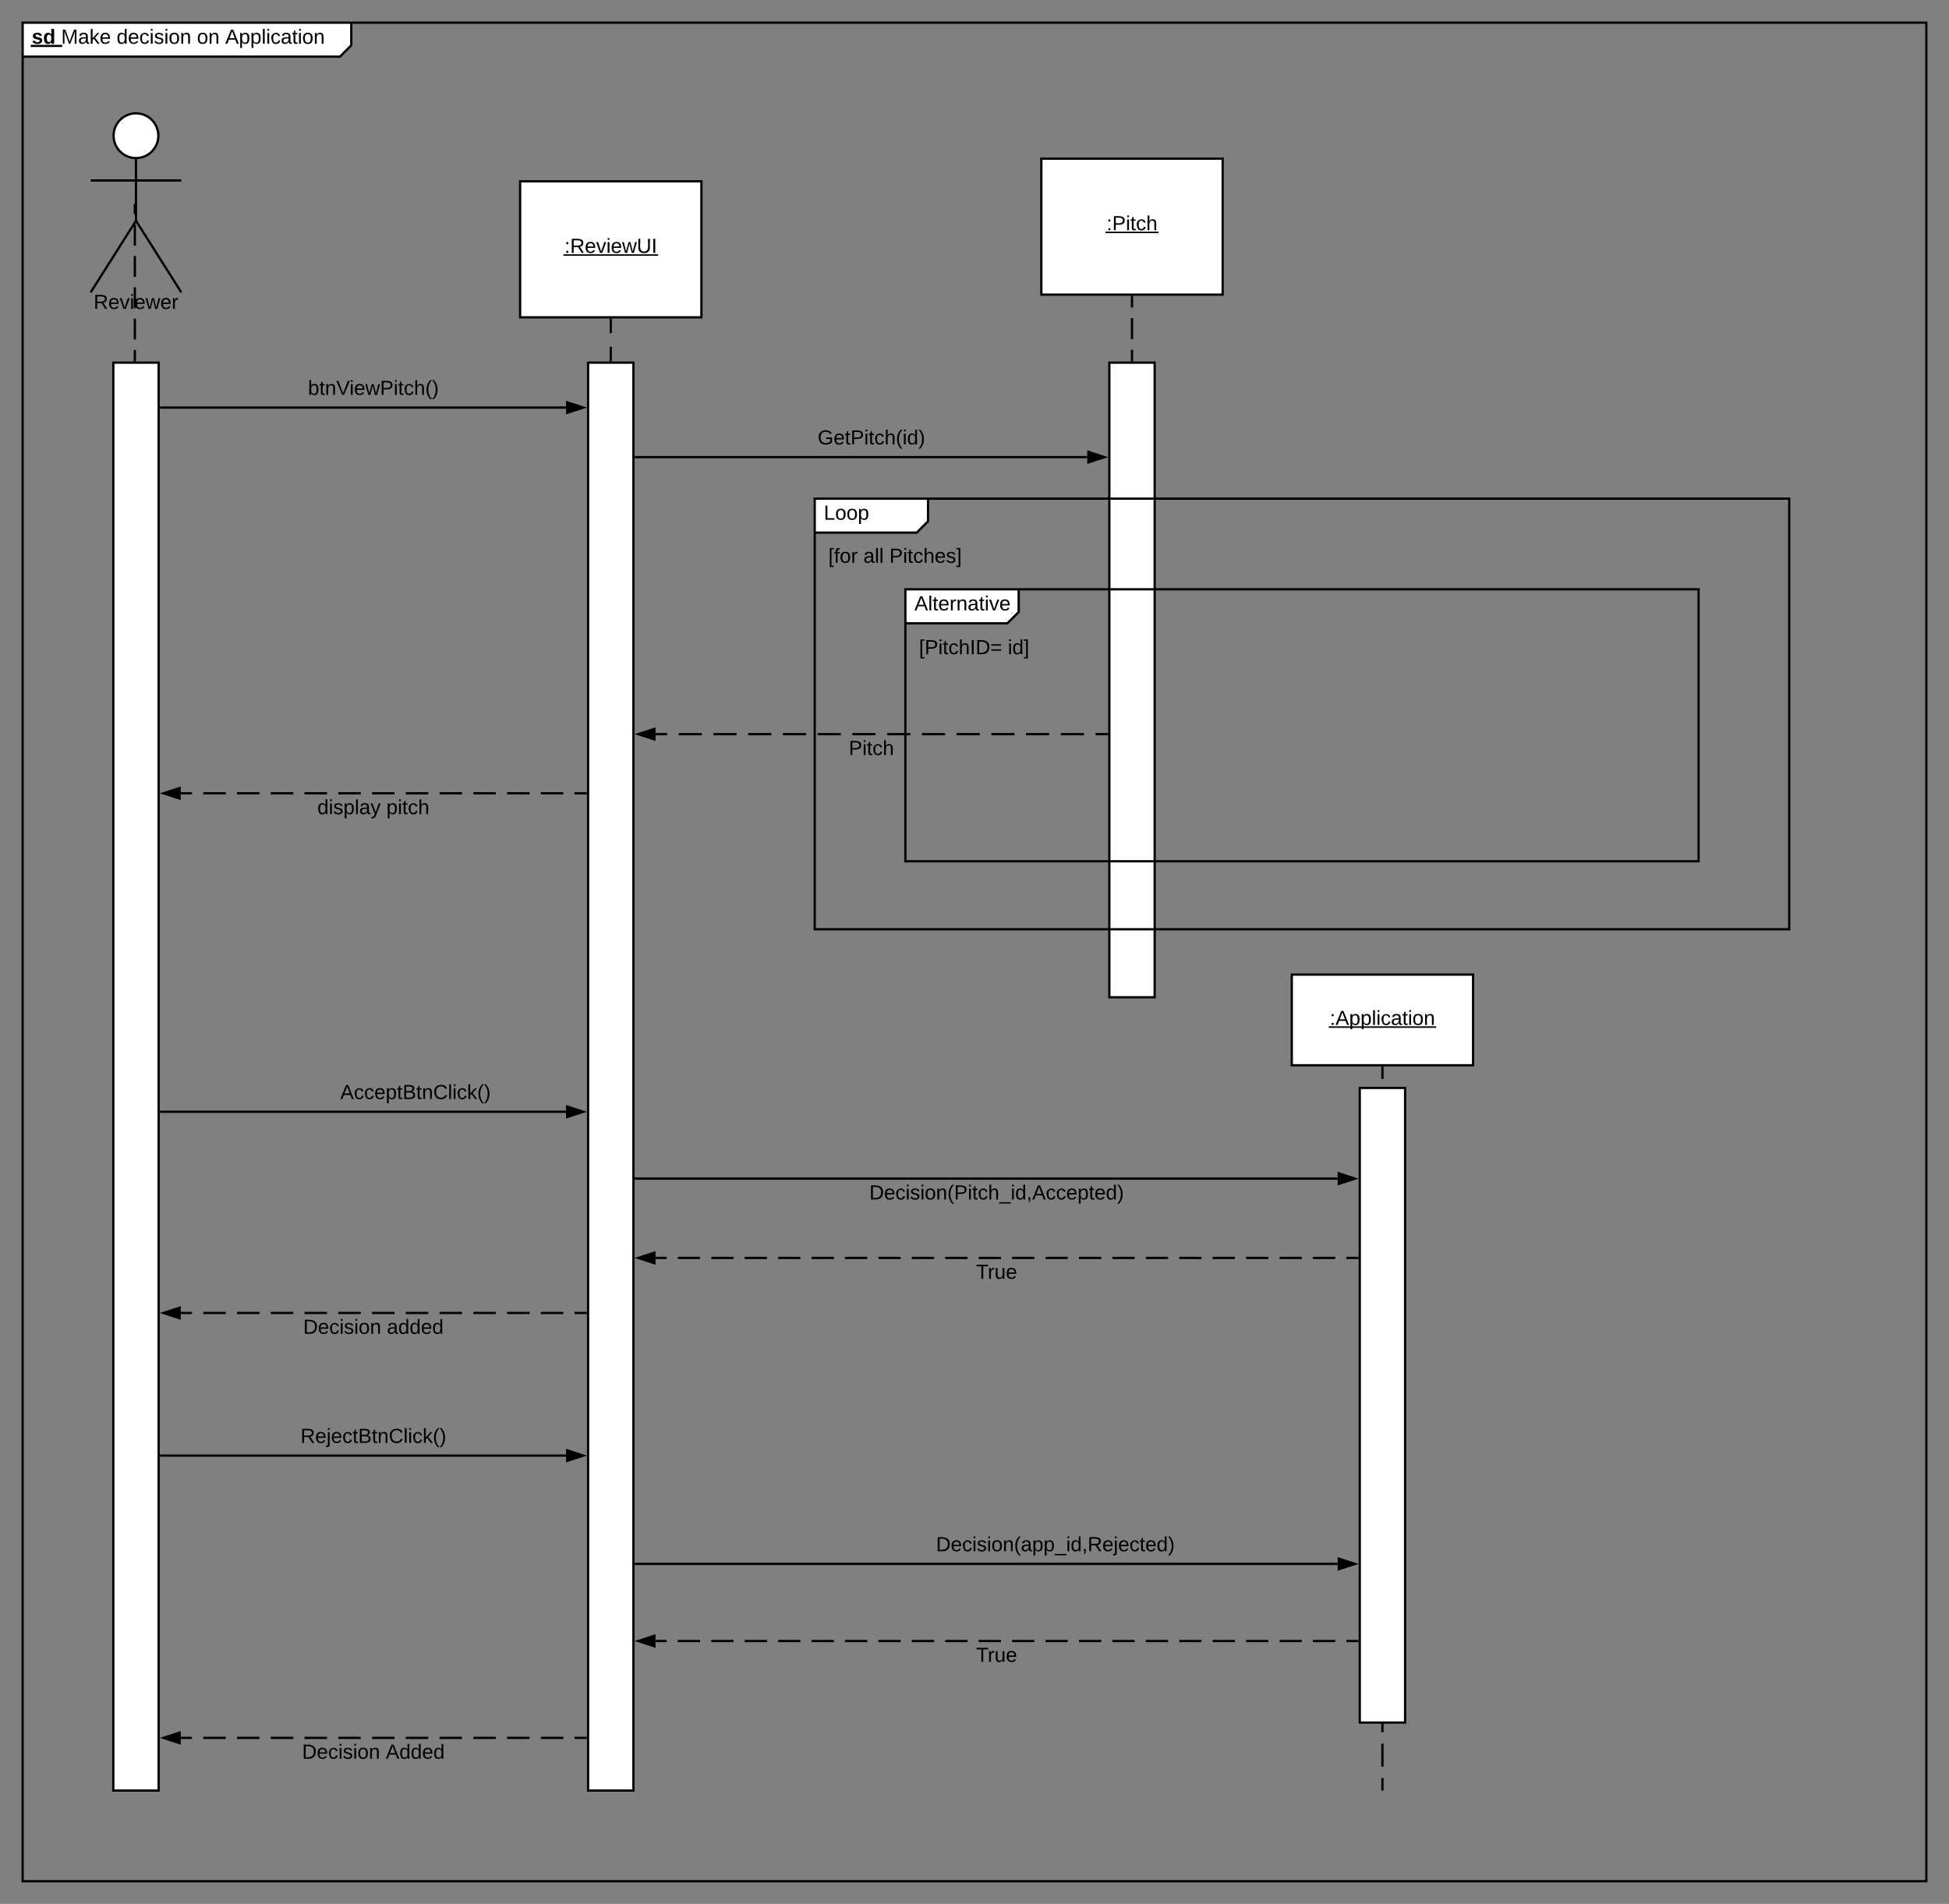 <svg xmlns="http://www.w3.org/2000/svg" xmlns:xlink="http://www.w3.org/1999/xlink" xmlns:lucid="lucid" width="1720" height="1680"><rect width="100%" height="100%" fill="#808080" stroke="none"/><g transform="translate(-320 -60)" lucid:page-tab-id="z20YldjTkxF6"><path d="M340 80h290v20l-10 10H340z" fill="#fff"/><path d="M630 80v20l-10 10H340" stroke="#000" stroke-width="2" fill="none"/><path d="M340 80h1680v1640H340z" stroke="#000" stroke-width="2" fill="none"/><use xlink:href="#a" transform="matrix(1,0,0,1,348,80) translate(0 18.6)"/><use xlink:href="#b" transform="matrix(1,0,0,1,348,80) translate(25.95 18.6)"/><use xlink:href="#c" transform="matrix(1,0,0,1,348,80) translate(74.9 18.6)"/><use xlink:href="#d" transform="matrix(1,0,0,1,348,80) translate(145.8 18.6)"/><use xlink:href="#e" transform="matrix(1,0,0,1,348,80) translate(170.8 18.6)"/><path d="M459.75 179.75c0 10.9-8.84 19.75-19.75 19.75-10.9 0-19.75-8.84-19.75-19.75 0-10.9 8.84-19.75 19.75-19.75 10.9 0 19.75 8.84 19.75 19.75z" stroke="#000" stroke-width="2" fill="#fff"/><path d="M440 199.5v55.3l40 63.2m-40-63.2L400 318m0-98.75h80" stroke="#000" stroke-width="2" fill="none"/><path d="M400 160h80v180h-80z" fill="none"/><use xlink:href="#f" transform="matrix(1,0,0,1,320,318) translate(82.6 14.6)"/><path d="M420 380h40v1260h-40z" stroke="#000" stroke-width="2" fill="#fff"/><path d="M439 239.86v9.2m0 9.22v18.42m0 9.2v18.43m0 9.2v18.42m0 9.2v18.43m0 9.2V378M439 377.97V379" stroke="#000" stroke-width="2" fill="none"/><path d="M779 220h160v120H779z" stroke="#000" stroke-width="2" fill="#fff"/><use xlink:href="#g" transform="matrix(1,0,0,1,779,220) translate(39.105 63.15)"/><path d="M839 380h40v1260h-40z" stroke="#000" stroke-width="2" fill="#fff"/><path d="M859 342v12m0 12v12" stroke="#000" stroke-width="2" fill="none"/><path d="M860 342.03h-2V341h2z"/><path d="M859 377.97V379" stroke="#000" stroke-width="2" fill="none"/><path d="M1239 200h160v120h-160z" stroke="#000" stroke-width="2" fill="#fff"/><use xlink:href="#h" transform="matrix(1,0,0,1,1239,200) translate(57.53 63.15)"/><path d="M1299 380h40v560h-40z" stroke="#000" stroke-width="2" fill="#fff"/><path d="M1319 322v9.33m0 9.34v18.66m0 9.34V378" stroke="#000" stroke-width="2" fill="none"/><path d="M1320 322.03h-2V321h2z"/><path d="M1319 377.97V379M837 760h-9.93m-9.93 0h-19.86m-9.93 0H767.5m-9.94 0H737.7m-9.94 0H707.9m-9.93 0H678.1m-9.92 0h-19.86m-9.93 0h-19.87m-9.93 0h-19.86m-9.93 0h-19.85m-9.93 0h-19.86m-9.94 0h-19.86m-9.93 0h-9.93" stroke="#000" stroke-width="2" fill="none"/><path d="M838 761h-1.03v-2H838z"/><path d="M464.24 760l14.26-4.64v9.28z" stroke="#000" stroke-width="2"/><use xlink:href="#i" transform="matrix(1,0,0,1,600.076,764) translate(0 14.4)"/><use xlink:href="#j" transform="matrix(1,0,0,1,600.076,764) translate(60.9 14.4)"/><path d="M462 1041.02h357.5" stroke="#000" stroke-width="2" fill="none"/><path d="M462.03 1042.02H461v-2h1.03z"/><path d="M834.76 1041.02l-14.26 4.64v-9.27z" stroke="#000" stroke-width="2"/><use xlink:href="#k" transform="matrix(1,0,0,1,620.287,1015.422) translate(0 14.4)"/><path d="M881 1440h619.5" stroke="#000" stroke-width="2" fill="none"/><path d="M881.03 1441H880v-2h1.03z"/><path d="M1515.76 1440l-14.26 4.64v-9.28z" stroke="#000" stroke-width="2"/><use xlink:href="#l" transform="matrix(1,0,0,1,1146.046,1414.4) translate(0 14.4)"/><path d="M462 419.65h357.5" stroke="#000" stroke-width="2" fill="none"/><path d="M462.03 420.65H461v-2h1.03z"/><path d="M834.76 419.65l-14.26 4.64V415z" stroke="#000" stroke-width="2"/><use xlink:href="#m" transform="matrix(1,0,0,1,591.8,394.055) translate(0 14.4)"/><path d="M881 463.38h398.5" stroke="#000" stroke-width="2" fill="none"/><path d="M881.03 464.38H880v-2h1.03z"/><path d="M1294.76 463.38L1280.5 468v-9.26z" stroke="#000" stroke-width="2"/><use xlink:href="#n" transform="matrix(1,0,0,1,1041.6,437.776) translate(0 14.4)"/><path d="M1039 500h100v20l-10 10h-90z" fill="#fff"/><path d="M1139 500v20l-10 10h-90" stroke="#000" stroke-width="2" fill="none"/><path d="M1039 500h860v380h-860z" stroke="#000" stroke-width="2" fill="none"/><use xlink:href="#o" transform="matrix(1,0,0,1,1047,500) translate(0 18.6)"/><use xlink:href="#p" transform="matrix(1,0,0,1,1051,538) translate(0 18.6)"/><use xlink:href="#q" transform="matrix(1,0,0,1,1051,538) translate(30.95 18.6)"/><use xlink:href="#r" transform="matrix(1,0,0,1,1051,538) translate(53.85 18.6)"/><path d="M1119 580h100v20l-10 10h-90z" fill="#fff"/><path d="M1219 580v20l-10 10h-90" stroke="#000" stroke-width="2" fill="none"/><path d="M1119 580h700v240h-700z" stroke="#000" stroke-width="2" fill="none"/><use xlink:href="#s" transform="matrix(1,0,0,1,1127,580) translate(0 18.6)"/><use xlink:href="#t" transform="matrix(1,0,0,1,1131,618) translate(0 19.267)"/><use xlink:href="#u" transform="matrix(1,0,0,1,1131,618) translate(78.4 19.267)"/><path d="M1297 707.82h-10.22m-10.22 0h-20.43m-10.22 0h-20.43m-10.2 0h-20.45m-10.22 0h-20.43m-10.22 0h-20.44m-10.2 0h-20.44m-10.22 0h-20.44m-10.2 0h-20.45m-10.2 0h-20.45m-10.22 0h-20.43m-10.22 0H949.6m-10.23 0h-20.43m-10.22 0H898.5" stroke="#000" stroke-width="2" fill="none"/><path d="M1298 708.82h-1.03v-2h1.03z"/><path d="M883.24 707.82l14.26-4.64v9.27z" stroke="#000" stroke-width="2"/><use xlink:href="#v" transform="matrix(1,0,0,1,1069.025,711.815) translate(0 14.4)"/><path d="M881 1100h619.5" stroke="#000" stroke-width="2" fill="none"/><path d="M881.03 1101H880v-2h1.03z"/><path d="M1515.76 1100l-14.26 4.64v-9.28z" stroke="#000" stroke-width="2"/><use xlink:href="#w" transform="matrix(1,0,0,1,1087.175,1104) translate(0 14.4)"/><path d="M1460 920h160v80h-160z" stroke="#000" stroke-width="2" fill="#fff"/><use xlink:href="#x" transform="matrix(1,0,0,1,1460,920) translate(33.58 44.4)"/><path d="M1540 1002v10.1m0 10.12v20.22m0 10.12v20.22m0 10.1v20.23m0 10.12v20.22m0 10.12v20.22m0 10.1v20.23m0 10.12v20.22m0 10.12v20.22m0 10.1v20.23m0 10.12v20.22m0 10.12v20.22m0 10.1v20.23m0 10.12v20.22m0 10.12v20.22m0 10.1v20.23m0 10.12v20.22m0 10.12v20.22m0 10.1v20.23m0 10.12v20.22m0 10.12v20.22m0 10.1V1639" stroke="#000" stroke-width="2" fill="none"/><path d="M1541 1002.03h-2V1001h2z"/><path d="M1540 1638.97v1.03" stroke="#000" stroke-width="2" fill="none"/><path d="M1520 1020h40v560h-40z" stroke="#000" stroke-width="2" fill="#fff"/><path d="M1518 1170h-9.83m-9.84 0h-19.66m-9.84 0h-19.66m-9.84 0h-19.66m-9.84 0h-19.66m-9.84 0h-19.66m-9.84 0h-19.66m-9.84 0h-19.66m-9.84 0h-19.66m-9.84 0h-19.66m-9.84 0h-19.66m-9.84 0h-19.66m-9.84 0h-19.66m-9.84 0h-19.66m-9.84 0h-19.66m-9.84 0h-19.66m-9.84 0h-19.66m-9.84 0h-19.66m-9.84 0h-19.66m-9.83 0h-19.67m-9.83 0h-19.67m-9.83 0h-9.84" stroke="#000" stroke-width="2" fill="none"/><path d="M1519 1171h-1.03v-2h1.03z"/><path d="M883.24 1170l14.26-4.64v9.28z" stroke="#000" stroke-width="2"/><use xlink:href="#y" transform="matrix(1,0,0,1,1181.375,1174) translate(0 14.4)"/><path d="M837 1218.56h-9.93m-9.93 0h-19.86m-9.93 0H767.5m-9.94 0H737.7m-9.94 0H707.9m-9.93 0H678.1m-9.92 0h-19.86m-9.93 0h-19.87m-9.93 0h-19.86m-9.93 0h-19.85m-9.93 0h-19.87m-9.93 0h-19.86m-9.93 0h-9.93" stroke="#000" stroke-width="2" fill="none"/><path d="M838 1219.56h-1.03v-2H838z"/><path d="M464.24 1218.56l14.26-4.64v9.27z" stroke="#000" stroke-width="2"/><use xlink:href="#z" transform="matrix(1,0,0,1,587.575,1222.555) translate(0 14.4)"/><use xlink:href="#A" transform="matrix(1,0,0,1,587.575,1222.555) translate(73.85 14.4)"/><path d="M462 1344.42h357.5" stroke="#000" stroke-width="2" fill="none"/><path d="M462.03 1345.42H461v-2h1.03z"/><path d="M834.76 1344.42l-14.26 4.63v-9.27z" stroke="#000" stroke-width="2"/><use xlink:href="#B" transform="matrix(1,0,0,1,585.175,1318.819) translate(0 14.4)"/><path d="M1518 1508.04h-9.83m-9.84 0h-19.66m-9.84 0h-19.66m-9.84 0h-19.66m-9.84 0h-19.66m-9.84 0h-19.66m-9.84 0h-19.66m-9.84 0h-19.66m-9.84 0h-19.66m-9.84 0h-19.66m-9.84 0h-19.66m-9.84 0h-19.66m-9.84 0h-19.66m-9.83 0h-19.67m-9.83 0h-19.67m-9.83 0h-19.67m-9.83 0h-19.67m-9.83 0h-19.67m-9.83 0h-19.67m-9.83 0h-19.67m-9.83 0h-19.67m-9.83 0h-9.84" stroke="#000" stroke-width="2" fill="none"/><path d="M1519 1509.04h-1.03v-2h1.03z"/><path d="M883.24 1508.04l14.26-4.63v9.28z" stroke="#000" stroke-width="2"/><g><use xlink:href="#y" transform="matrix(1,0,0,1,1181.375,1512.041) translate(0 14.4)"/></g><path d="M837 1593.5h-9.93m-9.93 0h-19.86m-9.93 0H767.5m-9.94 0H737.7m-9.94 0H707.9m-9.93 0H678.1m-9.92 0h-19.86m-9.93 0h-19.87m-9.93 0h-19.86m-9.93 0h-19.85m-9.93 0h-19.87m-9.93 0h-19.86m-9.93 0h-9.93" stroke="#000" stroke-width="2" fill="none"/><path d="M838 1594.5h-1.03v-2H838z"/><path d="M464.24 1593.5l14.26-4.64v9.27z" stroke="#000" stroke-width="2"/><g><use xlink:href="#z" transform="matrix(1,0,0,1,586.575,1597.495) translate(0 14.4)"/><use xlink:href="#C" transform="matrix(1,0,0,1,586.575,1597.495) translate(73.85 14.4)"/></g><defs><path d="M137-138c1-29-70-34-71-4 15 46 118 7 119 86 1 83-164 76-172 9l43-7c4 19 20 25 44 25 33 8 57-30 24-41C81-84 22-81 20-136c-2-80 154-74 161-7" id="D"/><path d="M88-194c31-1 46 15 58 34l-1-101h50l1 261h-48c-2-10 0-23-3-31C134-8 116 4 84 4 32 4 16-41 15-95c0-56 19-97 73-99zm17 164c33 0 40-30 41-66 1-37-9-64-41-64s-38 30-39 65c0 43 13 65 39 65" id="E"/><g id="a"><use transform="matrix(0.05,0,0,0.05,0,0)" xlink:href="#D"/><use transform="matrix(0.05,0,0,0.05,10,0)" xlink:href="#E"/><path d="M-.9.97h27.75v1.9H-.9z"/></g><path d="M240 0l2-218c-23 76-54 145-80 218h-23L58-218 59 0H30v-248h44l77 211c21-75 51-140 76-211h43V0h-30" id="F"/><path d="M141-36C126-15 110 5 73 4 37 3 15-17 15-53c-1-64 63-63 125-63 3-35-9-54-41-54-24 1-41 7-42 31l-33-3c5-37 33-52 76-52 45 0 72 20 72 64v82c-1 20 7 32 28 27v20c-31 9-61-2-59-35zM48-53c0 20 12 33 32 33 41-3 63-29 60-74-43 2-92-5-92 41" id="G"/><path d="M143 0L79-87 56-68V0H24v-261h32v163l83-92h37l-77 82L181 0h-38" id="H"/><path d="M100-194c63 0 86 42 84 106H49c0 40 14 67 53 68 26 1 43-12 49-29l28 8c-11 28-37 45-77 45C44 4 14-33 15-96c1-61 26-98 85-98zm52 81c6-60-76-77-97-28-3 7-6 17-6 28h103" id="I"/><g id="b"><use transform="matrix(0.05,0,0,0.05,0,0)" xlink:href="#F"/><use transform="matrix(0.05,0,0,0.05,14.95,0)" xlink:href="#G"/><use transform="matrix(0.05,0,0,0.05,24.95,0)" xlink:href="#H"/><use transform="matrix(0.05,0,0,0.05,33.95,0)" xlink:href="#I"/></g><path d="M85-194c31 0 48 13 60 33l-1-100h32l1 261h-30c-2-10 0-23-3-31C134-8 116 4 85 4 32 4 16-35 15-94c0-66 23-100 70-100zm9 24c-40 0-46 34-46 75 0 40 6 74 45 74 42 0 51-32 51-76 0-42-9-74-50-73" id="J"/><path d="M96-169c-40 0-48 33-48 73s9 75 48 75c24 0 41-14 43-38l32 2c-6 37-31 61-74 61-59 0-76-41-82-99-10-93 101-131 147-64 4 7 5 14 7 22l-32 3c-4-21-16-35-41-35" id="K"/><path d="M24-231v-30h32v30H24zM24 0v-190h32V0H24" id="L"/><path d="M135-143c-3-34-86-38-87 0 15 53 115 12 119 90S17 21 10-45l28-5c4 36 97 45 98 0-10-56-113-15-118-90-4-57 82-63 122-42 12 7 21 19 24 35" id="M"/><path d="M100-194c62-1 85 37 85 99 1 63-27 99-86 99S16-35 15-95c0-66 28-99 85-99zM99-20c44 1 53-31 53-75 0-43-8-75-51-75s-53 32-53 75 10 74 51 75" id="N"/><path d="M117-194c89-4 53 116 60 194h-32v-121c0-31-8-49-39-48C34-167 62-67 57 0H25l-1-190h30c1 10-1 24 2 32 11-22 29-35 61-36" id="O"/><g id="c"><use transform="matrix(0.05,0,0,0.05,0,0)" xlink:href="#J"/><use transform="matrix(0.05,0,0,0.05,10,0)" xlink:href="#I"/><use transform="matrix(0.05,0,0,0.05,20,0)" xlink:href="#K"/><use transform="matrix(0.05,0,0,0.05,29,0)" xlink:href="#L"/><use transform="matrix(0.05,0,0,0.05,32.95,0)" xlink:href="#M"/><use transform="matrix(0.05,0,0,0.05,41.95,0)" xlink:href="#L"/><use transform="matrix(0.05,0,0,0.05,45.9,0)" xlink:href="#N"/><use transform="matrix(0.05,0,0,0.05,55.9,0)" xlink:href="#O"/></g><g id="d"><use transform="matrix(0.05,0,0,0.05,0,0)" xlink:href="#N"/><use transform="matrix(0.05,0,0,0.05,10,0)" xlink:href="#O"/></g><path d="M205 0l-28-72H64L36 0H1l101-248h38L239 0h-34zm-38-99l-47-123c-12 45-31 82-46 123h93" id="P"/><path d="M115-194c55 1 70 41 70 98S169 2 115 4C84 4 66-9 55-30l1 105H24l-1-265h31l2 30c10-21 28-34 59-34zm-8 174c40 0 45-34 45-75s-6-73-45-74c-42 0-51 32-51 76 0 43 10 73 51 73" id="Q"/><path d="M24 0v-261h32V0H24" id="R"/><path d="M59-47c-2 24 18 29 38 22v24C64 9 27 4 27-40v-127H5v-23h24l9-43h21v43h35v23H59v120" id="S"/><g id="e"><use transform="matrix(0.05,0,0,0.05,0,0)" xlink:href="#P"/><use transform="matrix(0.05,0,0,0.05,12,0)" xlink:href="#Q"/><use transform="matrix(0.05,0,0,0.05,22,0)" xlink:href="#Q"/><use transform="matrix(0.05,0,0,0.05,32,0)" xlink:href="#R"/><use transform="matrix(0.05,0,0,0.05,35.95,0)" xlink:href="#L"/><use transform="matrix(0.05,0,0,0.05,39.9,0)" xlink:href="#K"/><use transform="matrix(0.05,0,0,0.05,48.9,0)" xlink:href="#G"/><use transform="matrix(0.05,0,0,0.05,58.9,0)" xlink:href="#S"/><use transform="matrix(0.05,0,0,0.05,63.9,0)" xlink:href="#L"/><use transform="matrix(0.05,0,0,0.05,67.85,0)" xlink:href="#N"/><use transform="matrix(0.05,0,0,0.05,77.85,0)" xlink:href="#O"/></g><path d="M233-177c-1 41-23 64-60 70L243 0h-38l-65-103H63V0H30v-248c88 3 205-21 203 71zM63-129c60-2 137 13 137-47 0-61-80-42-137-45v92" id="T"/><path d="M108 0H70L1-190h34L89-25l56-165h34" id="U"/><path d="M206 0h-36l-40-164L89 0H53L-1-190h32L70-26l43-164h34l41 164 42-164h31" id="V"/><path d="M114-163C36-179 61-72 57 0H25l-1-190h30c1 12-1 29 2 39 6-27 23-49 58-41v29" id="W"/><g id="f"><use transform="matrix(0.05,0,0,0.05,0,0)" xlink:href="#T"/><use transform="matrix(0.05,0,0,0.05,12.95,0)" xlink:href="#I"/><use transform="matrix(0.05,0,0,0.05,22.95,0)" xlink:href="#U"/><use transform="matrix(0.05,0,0,0.05,31.95,0)" xlink:href="#L"/><use transform="matrix(0.05,0,0,0.05,35.9,0)" xlink:href="#I"/><use transform="matrix(0.05,0,0,0.05,45.9,0)" xlink:href="#V"/><use transform="matrix(0.05,0,0,0.05,58.85,0)" xlink:href="#I"/><use transform="matrix(0.05,0,0,0.05,68.85,0)" xlink:href="#W"/></g><path d="M33-154v-36h34v36H33zM33 0v-36h34V0H33" id="X"/><path d="M232-93c-1 65-40 97-104 97C67 4 28-28 28-90v-158h33c8 89-33 224 67 224 102 0 64-133 71-224h33v155" id="Y"/><path d="M33 0v-248h34V0H33" id="Z"/><g id="g"><use transform="matrix(0.05,0,0,0.05,0,0)" xlink:href="#X"/><use transform="matrix(0.05,0,0,0.05,5,0)" xlink:href="#T"/><use transform="matrix(0.05,0,0,0.05,17.95,0)" xlink:href="#I"/><use transform="matrix(0.05,0,0,0.05,27.95,0)" xlink:href="#U"/><use transform="matrix(0.05,0,0,0.05,36.95,0)" xlink:href="#L"/><use transform="matrix(0.05,0,0,0.05,40.9,0)" xlink:href="#I"/><use transform="matrix(0.05,0,0,0.05,50.9,0)" xlink:href="#V"/><use transform="matrix(0.05,0,0,0.05,63.85,0)" xlink:href="#Y"/><use transform="matrix(0.05,0,0,0.05,76.8,0)" xlink:href="#Z"/><path d="M-.9 1.25h83.6v1.32H-.9z"/></g><path d="M30-248c87 1 191-15 191 75 0 78-77 80-158 76V0H30v-248zm33 125c57 0 124 11 124-50 0-59-68-47-124-48v98" id="aa"/><path d="M106-169C34-169 62-67 57 0H25v-261h32l-1 103c12-21 28-36 61-36 89 0 53 116 60 194h-32v-121c2-32-8-49-39-48" id="ab"/><g id="h"><use transform="matrix(0.05,0,0,0.05,0,0)" xlink:href="#X"/><use transform="matrix(0.05,0,0,0.05,5,0)" xlink:href="#aa"/><use transform="matrix(0.05,0,0,0.05,17,0)" xlink:href="#L"/><use transform="matrix(0.05,0,0,0.05,20.95,0)" xlink:href="#S"/><use transform="matrix(0.05,0,0,0.05,25.95,0)" xlink:href="#K"/><use transform="matrix(0.05,0,0,0.05,34.95,0)" xlink:href="#ab"/><path d="M-.9 1.25h46.75v1.32H-.9z"/></g><path d="M179-190L93 31C79 59 56 82 12 73V49c39 6 53-20 64-50L1-190h34L92-34l54-156h33" id="ac"/><g id="i"><use transform="matrix(0.05,0,0,0.05,0,0)" xlink:href="#J"/><use transform="matrix(0.05,0,0,0.05,10,0)" xlink:href="#L"/><use transform="matrix(0.05,0,0,0.05,13.95,0)" xlink:href="#M"/><use transform="matrix(0.05,0,0,0.05,22.95,0)" xlink:href="#Q"/><use transform="matrix(0.05,0,0,0.05,32.95,0)" xlink:href="#R"/><use transform="matrix(0.05,0,0,0.05,36.9,0)" xlink:href="#G"/><use transform="matrix(0.05,0,0,0.05,46.9,0)" xlink:href="#ac"/></g><g id="j"><use transform="matrix(0.05,0,0,0.05,0,0)" xlink:href="#Q"/><use transform="matrix(0.05,0,0,0.05,10,0)" xlink:href="#L"/><use transform="matrix(0.05,0,0,0.05,13.95,0)" xlink:href="#S"/><use transform="matrix(0.05,0,0,0.05,18.95,0)" xlink:href="#K"/><use transform="matrix(0.05,0,0,0.05,27.95,0)" xlink:href="#ab"/></g><path d="M160-131c35 5 61 23 61 61C221 17 115-2 30 0v-248c76 3 177-17 177 60 0 33-19 50-47 57zm-97-11c50-1 110 9 110-42 0-47-63-36-110-37v79zm0 115c55-2 124 14 124-45 0-56-70-42-124-44v89" id="ad"/><path d="M212-179c-10-28-35-45-73-45-59 0-87 40-87 99 0 60 29 101 89 101 43 0 62-24 78-52l27 14C228-24 195 4 139 4 59 4 22-46 18-125c-6-104 99-153 187-111 19 9 31 26 39 46" id="ae"/><path d="M87 75C49 33 22-17 22-94c0-76 28-126 65-167h31c-38 41-64 92-64 168S80 34 118 75H87" id="af"/><path d="M33-261c38 41 65 92 65 168S71 34 33 75H2C39 34 66-17 66-93S39-220 2-261h31" id="ag"/><g id="k"><use transform="matrix(0.05,0,0,0.05,0,0)" xlink:href="#P"/><use transform="matrix(0.05,0,0,0.05,12,0)" xlink:href="#K"/><use transform="matrix(0.05,0,0,0.05,21,0)" xlink:href="#K"/><use transform="matrix(0.05,0,0,0.05,30,0)" xlink:href="#I"/><use transform="matrix(0.05,0,0,0.05,40,0)" xlink:href="#Q"/><use transform="matrix(0.05,0,0,0.05,50,0)" xlink:href="#S"/><use transform="matrix(0.05,0,0,0.05,55,0)" xlink:href="#ad"/><use transform="matrix(0.05,0,0,0.05,67,0)" xlink:href="#S"/><use transform="matrix(0.05,0,0,0.05,72,0)" xlink:href="#O"/><use transform="matrix(0.05,0,0,0.05,82,0)" xlink:href="#ae"/><use transform="matrix(0.05,0,0,0.05,94.95,0)" xlink:href="#R"/><use transform="matrix(0.05,0,0,0.05,98.9,0)" xlink:href="#L"/><use transform="matrix(0.05,0,0,0.05,102.85,0)" xlink:href="#K"/><use transform="matrix(0.05,0,0,0.05,111.85,0)" xlink:href="#H"/><use transform="matrix(0.05,0,0,0.05,120.85,0)" xlink:href="#af"/><use transform="matrix(0.05,0,0,0.05,126.8,0)" xlink:href="#ag"/></g><path d="M30-248c118-7 216 8 213 122C240-48 200 0 122 0H30v-248zM63-27c89 8 146-16 146-99s-60-101-146-95v194" id="ah"/><path d="M-5 72V49h209v23H-5" id="ai"/><path d="M68-38c1 34 0 65-14 84H32c9-13 17-26 17-46H33v-38h35" id="aj"/><path d="M24-231v-30h32v30H24zM-9 49c24 4 33-6 33-30v-209h32V24c2 40-23 58-65 49V49" id="ak"/><g id="l"><use transform="matrix(0.05,0,0,0.05,0,0)" xlink:href="#ah"/><use transform="matrix(0.05,0,0,0.05,12.95,0)" xlink:href="#I"/><use transform="matrix(0.05,0,0,0.05,22.95,0)" xlink:href="#K"/><use transform="matrix(0.05,0,0,0.05,31.95,0)" xlink:href="#L"/><use transform="matrix(0.05,0,0,0.05,35.9,0)" xlink:href="#M"/><use transform="matrix(0.05,0,0,0.05,44.9,0)" xlink:href="#L"/><use transform="matrix(0.05,0,0,0.05,48.85,0)" xlink:href="#N"/><use transform="matrix(0.05,0,0,0.05,58.85,0)" xlink:href="#O"/><use transform="matrix(0.05,0,0,0.05,68.85,0)" xlink:href="#af"/><use transform="matrix(0.05,0,0,0.05,74.8,0)" xlink:href="#G"/><use transform="matrix(0.05,0,0,0.05,84.8,0)" xlink:href="#Q"/><use transform="matrix(0.05,0,0,0.05,94.8,0)" xlink:href="#Q"/><use transform="matrix(0.05,0,0,0.05,104.8,0)" xlink:href="#ai"/><use transform="matrix(0.05,0,0,0.05,114.8,0)" xlink:href="#L"/><use transform="matrix(0.05,0,0,0.05,118.75,0)" xlink:href="#J"/><use transform="matrix(0.05,0,0,0.05,128.75,0)" xlink:href="#aj"/><use transform="matrix(0.05,0,0,0.05,133.75,0)" xlink:href="#T"/><use transform="matrix(0.05,0,0,0.05,146.7,0)" xlink:href="#I"/><use transform="matrix(0.05,0,0,0.05,156.7,0)" xlink:href="#ak"/><use transform="matrix(0.05,0,0,0.05,160.65,0)" xlink:href="#I"/><use transform="matrix(0.05,0,0,0.05,170.65,0)" xlink:href="#K"/><use transform="matrix(0.05,0,0,0.05,179.65,0)" xlink:href="#S"/><use transform="matrix(0.05,0,0,0.05,184.65,0)" xlink:href="#I"/><use transform="matrix(0.05,0,0,0.05,194.65,0)" xlink:href="#J"/><use transform="matrix(0.05,0,0,0.05,204.65,0)" xlink:href="#ag"/></g><path d="M115-194c53 0 69 39 70 98 0 66-23 100-70 100C84 3 66-7 56-30L54 0H23l1-261h32v101c10-23 28-34 59-34zm-8 174c40 0 45-34 45-75 0-40-5-75-45-74-42 0-51 32-51 76 0 43 10 73 51 73" id="al"/><path d="M137 0h-34L2-248h35l83 218 83-218h36" id="am"/><g id="m"><use transform="matrix(0.05,0,0,0.05,0,0)" xlink:href="#al"/><use transform="matrix(0.05,0,0,0.05,10,0)" xlink:href="#S"/><use transform="matrix(0.05,0,0,0.05,15,0)" xlink:href="#O"/><use transform="matrix(0.05,0,0,0.05,25,0)" xlink:href="#am"/><use transform="matrix(0.05,0,0,0.05,36.65,0)" xlink:href="#L"/><use transform="matrix(0.05,0,0,0.05,40.6,0)" xlink:href="#I"/><use transform="matrix(0.05,0,0,0.05,50.6,0)" xlink:href="#V"/><use transform="matrix(0.05,0,0,0.05,63.55,0)" xlink:href="#aa"/><use transform="matrix(0.05,0,0,0.05,75.55,0)" xlink:href="#L"/><use transform="matrix(0.05,0,0,0.05,79.5,0)" xlink:href="#S"/><use transform="matrix(0.05,0,0,0.05,84.5,0)" xlink:href="#K"/><use transform="matrix(0.05,0,0,0.05,93.5,0)" xlink:href="#ab"/><use transform="matrix(0.05,0,0,0.05,103.5,0)" xlink:href="#af"/><use transform="matrix(0.05,0,0,0.05,109.45,0)" xlink:href="#ag"/></g><path d="M143 4C61 4 22-44 18-125c-5-107 100-154 193-111 17 8 29 25 37 43l-32 9c-13-25-37-40-76-40-61 0-88 39-88 99 0 61 29 100 91 101 35 0 62-11 79-27v-45h-74v-28h105v86C228-13 192 4 143 4" id="an"/><g id="n"><use transform="matrix(0.05,0,0,0.05,0,0)" xlink:href="#an"/><use transform="matrix(0.05,0,0,0.05,14,0)" xlink:href="#I"/><use transform="matrix(0.05,0,0,0.05,24,0)" xlink:href="#S"/><use transform="matrix(0.05,0,0,0.05,29,0)" xlink:href="#aa"/><use transform="matrix(0.05,0,0,0.05,41,0)" xlink:href="#L"/><use transform="matrix(0.05,0,0,0.05,44.95,0)" xlink:href="#S"/><use transform="matrix(0.05,0,0,0.05,49.95,0)" xlink:href="#K"/><use transform="matrix(0.05,0,0,0.05,58.95,0)" xlink:href="#ab"/><use transform="matrix(0.05,0,0,0.05,68.95,0)" xlink:href="#af"/><use transform="matrix(0.05,0,0,0.05,74.9,0)" xlink:href="#L"/><use transform="matrix(0.05,0,0,0.05,78.85,0)" xlink:href="#J"/><use transform="matrix(0.05,0,0,0.05,88.85,0)" xlink:href="#ag"/></g><path d="M30 0v-248h33v221h125V0H30" id="ao"/><g id="o"><use transform="matrix(0.05,0,0,0.05,0,0)" xlink:href="#ao"/><use transform="matrix(0.05,0,0,0.05,10,0)" xlink:href="#N"/><use transform="matrix(0.05,0,0,0.05,20,0)" xlink:href="#N"/><use transform="matrix(0.05,0,0,0.05,30,0)" xlink:href="#Q"/></g><path d="M26 75v-336h71v23H56V52h41v23H26" id="ap"/><path d="M101-234c-31-9-42 10-38 44h38v23H63V0H32v-167H5v-23h27c-7-52 17-82 69-68v24" id="aq"/><g id="p"><use transform="matrix(0.05,0,0,0.05,0,0)" xlink:href="#ap"/><use transform="matrix(0.05,0,0,0.05,5,0)" xlink:href="#aq"/><use transform="matrix(0.05,0,0,0.05,10,0)" xlink:href="#N"/><use transform="matrix(0.05,0,0,0.05,20,0)" xlink:href="#W"/></g><g id="q"><use transform="matrix(0.05,0,0,0.05,0,0)" xlink:href="#G"/><use transform="matrix(0.05,0,0,0.05,10,0)" xlink:href="#R"/><use transform="matrix(0.05,0,0,0.05,13.95,0)" xlink:href="#R"/></g><path d="M3 75V52h41v-290H3v-23h71V75H3" id="ar"/><g id="r"><use transform="matrix(0.05,0,0,0.05,0,0)" xlink:href="#aa"/><use transform="matrix(0.05,0,0,0.05,12,0)" xlink:href="#L"/><use transform="matrix(0.05,0,0,0.05,15.95,0)" xlink:href="#S"/><use transform="matrix(0.05,0,0,0.05,20.95,0)" xlink:href="#K"/><use transform="matrix(0.05,0,0,0.05,29.95,0)" xlink:href="#ab"/><use transform="matrix(0.05,0,0,0.05,39.95,0)" xlink:href="#I"/><use transform="matrix(0.05,0,0,0.05,49.95,0)" xlink:href="#M"/><use transform="matrix(0.05,0,0,0.05,58.95,0)" xlink:href="#ar"/></g><g id="s"><use transform="matrix(0.05,0,0,0.05,0,0)" xlink:href="#P"/><use transform="matrix(0.05,0,0,0.05,12,0)" xlink:href="#R"/><use transform="matrix(0.05,0,0,0.05,15.95,0)" xlink:href="#S"/><use transform="matrix(0.05,0,0,0.05,20.95,0)" xlink:href="#I"/><use transform="matrix(0.05,0,0,0.05,30.95,0)" xlink:href="#W"/><use transform="matrix(0.05,0,0,0.05,36.9,0)" xlink:href="#O"/><use transform="matrix(0.05,0,0,0.05,46.9,0)" xlink:href="#G"/><use transform="matrix(0.05,0,0,0.05,56.9,0)" xlink:href="#S"/><use transform="matrix(0.05,0,0,0.05,61.9,0)" xlink:href="#L"/><use transform="matrix(0.05,0,0,0.05,65.85,0)" xlink:href="#U"/><use transform="matrix(0.05,0,0,0.05,74.85,0)" xlink:href="#I"/></g><path d="M18-150v-26h174v26H18zm0 90v-26h174v26H18" id="as"/><g id="t"><use transform="matrix(0.05,0,0,0.05,0,0)" xlink:href="#ap"/><use transform="matrix(0.05,0,0,0.05,5,0)" xlink:href="#aa"/><use transform="matrix(0.05,0,0,0.05,17,0)" xlink:href="#L"/><use transform="matrix(0.05,0,0,0.05,20.95,0)" xlink:href="#S"/><use transform="matrix(0.05,0,0,0.05,25.95,0)" xlink:href="#K"/><use transform="matrix(0.05,0,0,0.05,34.95,0)" xlink:href="#ab"/><use transform="matrix(0.05,0,0,0.05,44.95,0)" xlink:href="#Z"/><use transform="matrix(0.05,0,0,0.05,49.95,0)" xlink:href="#ah"/><use transform="matrix(0.05,0,0,0.05,62.9,0)" xlink:href="#as"/></g><g id="u"><use transform="matrix(0.05,0,0,0.05,0,0)" xlink:href="#L"/><use transform="matrix(0.05,0,0,0.05,3.95,0)" xlink:href="#J"/><use transform="matrix(0.05,0,0,0.05,13.95,0)" xlink:href="#ar"/></g><g id="v"><use transform="matrix(0.05,0,0,0.05,0,0)" xlink:href="#aa"/><use transform="matrix(0.05,0,0,0.05,12,0)" xlink:href="#L"/><use transform="matrix(0.05,0,0,0.05,15.95,0)" xlink:href="#S"/><use transform="matrix(0.05,0,0,0.05,20.95,0)" xlink:href="#K"/><use transform="matrix(0.05,0,0,0.05,29.95,0)" xlink:href="#ab"/></g><g id="w"><use transform="matrix(0.05,0,0,0.05,0,0)" xlink:href="#ah"/><use transform="matrix(0.05,0,0,0.05,12.95,0)" xlink:href="#I"/><use transform="matrix(0.05,0,0,0.05,22.95,0)" xlink:href="#K"/><use transform="matrix(0.05,0,0,0.05,31.95,0)" xlink:href="#L"/><use transform="matrix(0.05,0,0,0.05,35.9,0)" xlink:href="#M"/><use transform="matrix(0.05,0,0,0.05,44.9,0)" xlink:href="#L"/><use transform="matrix(0.05,0,0,0.05,48.85,0)" xlink:href="#N"/><use transform="matrix(0.05,0,0,0.05,58.85,0)" xlink:href="#O"/><use transform="matrix(0.05,0,0,0.05,68.85,0)" xlink:href="#af"/><use transform="matrix(0.05,0,0,0.05,74.8,0)" xlink:href="#aa"/><use transform="matrix(0.05,0,0,0.05,86.8,0)" xlink:href="#L"/><use transform="matrix(0.05,0,0,0.05,90.75,0)" xlink:href="#S"/><use transform="matrix(0.05,0,0,0.05,95.75,0)" xlink:href="#K"/><use transform="matrix(0.05,0,0,0.05,104.75,0)" xlink:href="#ab"/><use transform="matrix(0.05,0,0,0.05,114.75,0)" xlink:href="#ai"/><use transform="matrix(0.05,0,0,0.05,124.75,0)" xlink:href="#L"/><use transform="matrix(0.05,0,0,0.05,128.7,0)" xlink:href="#J"/><use transform="matrix(0.05,0,0,0.05,138.7,0)" xlink:href="#aj"/><use transform="matrix(0.05,0,0,0.05,143.7,0)" xlink:href="#P"/><use transform="matrix(0.05,0,0,0.05,155.7,0)" xlink:href="#K"/><use transform="matrix(0.05,0,0,0.05,164.7,0)" xlink:href="#K"/><use transform="matrix(0.05,0,0,0.05,173.7,0)" xlink:href="#I"/><use transform="matrix(0.05,0,0,0.05,183.7,0)" xlink:href="#Q"/><use transform="matrix(0.05,0,0,0.05,193.7,0)" xlink:href="#S"/><use transform="matrix(0.05,0,0,0.05,198.7,0)" xlink:href="#I"/><use transform="matrix(0.05,0,0,0.05,208.7,0)" xlink:href="#J"/><use transform="matrix(0.05,0,0,0.05,218.7,0)" xlink:href="#ag"/></g><g id="x"><use transform="matrix(0.05,0,0,0.05,0,0)" xlink:href="#X"/><use transform="matrix(0.05,0,0,0.05,5,0)" xlink:href="#P"/><use transform="matrix(0.05,0,0,0.05,17,0)" xlink:href="#Q"/><use transform="matrix(0.05,0,0,0.05,27,0)" xlink:href="#Q"/><use transform="matrix(0.05,0,0,0.05,37,0)" xlink:href="#R"/><use transform="matrix(0.05,0,0,0.05,40.95,0)" xlink:href="#L"/><use transform="matrix(0.05,0,0,0.05,44.9,0)" xlink:href="#K"/><use transform="matrix(0.05,0,0,0.05,53.9,0)" xlink:href="#G"/><use transform="matrix(0.05,0,0,0.05,63.9,0)" xlink:href="#S"/><use transform="matrix(0.05,0,0,0.05,68.9,0)" xlink:href="#L"/><use transform="matrix(0.05,0,0,0.05,72.85,0)" xlink:href="#N"/><use transform="matrix(0.05,0,0,0.05,82.85,0)" xlink:href="#O"/><path d="M-.9 1.25h94.65v1.32H-.9z"/></g><path d="M127-220V0H93v-220H8v-28h204v28h-85" id="at"/><path d="M84 4C-5 8 30-112 23-190h32v120c0 31 7 50 39 49 72-2 45-101 50-169h31l1 190h-30c-1-10 1-25-2-33-11 22-28 36-60 37" id="au"/><g id="y"><use transform="matrix(0.05,0,0,0.05,0,0)" xlink:href="#at"/><use transform="matrix(0.05,0,0,0.05,10.3,0)" xlink:href="#W"/><use transform="matrix(0.05,0,0,0.05,16.25,0)" xlink:href="#au"/><use transform="matrix(0.05,0,0,0.05,26.25,0)" xlink:href="#I"/></g><g id="z"><use transform="matrix(0.05,0,0,0.05,0,0)" xlink:href="#ah"/><use transform="matrix(0.05,0,0,0.05,12.95,0)" xlink:href="#I"/><use transform="matrix(0.05,0,0,0.05,22.95,0)" xlink:href="#K"/><use transform="matrix(0.05,0,0,0.05,31.95,0)" xlink:href="#L"/><use transform="matrix(0.05,0,0,0.05,35.9,0)" xlink:href="#M"/><use transform="matrix(0.05,0,0,0.05,44.9,0)" xlink:href="#L"/><use transform="matrix(0.05,0,0,0.05,48.85,0)" xlink:href="#N"/><use transform="matrix(0.05,0,0,0.05,58.85,0)" xlink:href="#O"/></g><g id="A"><use transform="matrix(0.05,0,0,0.05,0,0)" xlink:href="#G"/><use transform="matrix(0.05,0,0,0.05,10,0)" xlink:href="#J"/><use transform="matrix(0.05,0,0,0.05,20,0)" xlink:href="#J"/><use transform="matrix(0.05,0,0,0.05,30,0)" xlink:href="#I"/><use transform="matrix(0.05,0,0,0.05,40,0)" xlink:href="#J"/></g><g id="B"><use transform="matrix(0.05,0,0,0.05,0,0)" xlink:href="#T"/><use transform="matrix(0.05,0,0,0.05,12.95,0)" xlink:href="#I"/><use transform="matrix(0.05,0,0,0.05,22.95,0)" xlink:href="#ak"/><use transform="matrix(0.05,0,0,0.05,26.9,0)" xlink:href="#I"/><use transform="matrix(0.05,0,0,0.05,36.9,0)" xlink:href="#K"/><use transform="matrix(0.05,0,0,0.05,45.9,0)" xlink:href="#S"/><use transform="matrix(0.05,0,0,0.05,50.9,0)" xlink:href="#ad"/><use transform="matrix(0.05,0,0,0.05,62.9,0)" xlink:href="#S"/><use transform="matrix(0.05,0,0,0.05,67.9,0)" xlink:href="#O"/><use transform="matrix(0.05,0,0,0.05,77.9,0)" xlink:href="#ae"/><use transform="matrix(0.05,0,0,0.05,90.85,0)" xlink:href="#R"/><use transform="matrix(0.05,0,0,0.05,94.8,0)" xlink:href="#L"/><use transform="matrix(0.05,0,0,0.05,98.75,0)" xlink:href="#K"/><use transform="matrix(0.05,0,0,0.05,107.75,0)" xlink:href="#H"/><use transform="matrix(0.05,0,0,0.05,116.75,0)" xlink:href="#af"/><use transform="matrix(0.05,0,0,0.05,122.7,0)" xlink:href="#ag"/></g><g id="C"><use transform="matrix(0.05,0,0,0.05,0,0)" xlink:href="#P"/><use transform="matrix(0.05,0,0,0.05,12,0)" xlink:href="#J"/><use transform="matrix(0.05,0,0,0.05,22,0)" xlink:href="#J"/><use transform="matrix(0.05,0,0,0.05,32,0)" xlink:href="#I"/><use transform="matrix(0.05,0,0,0.05,42,0)" xlink:href="#J"/></g></defs></g></svg>